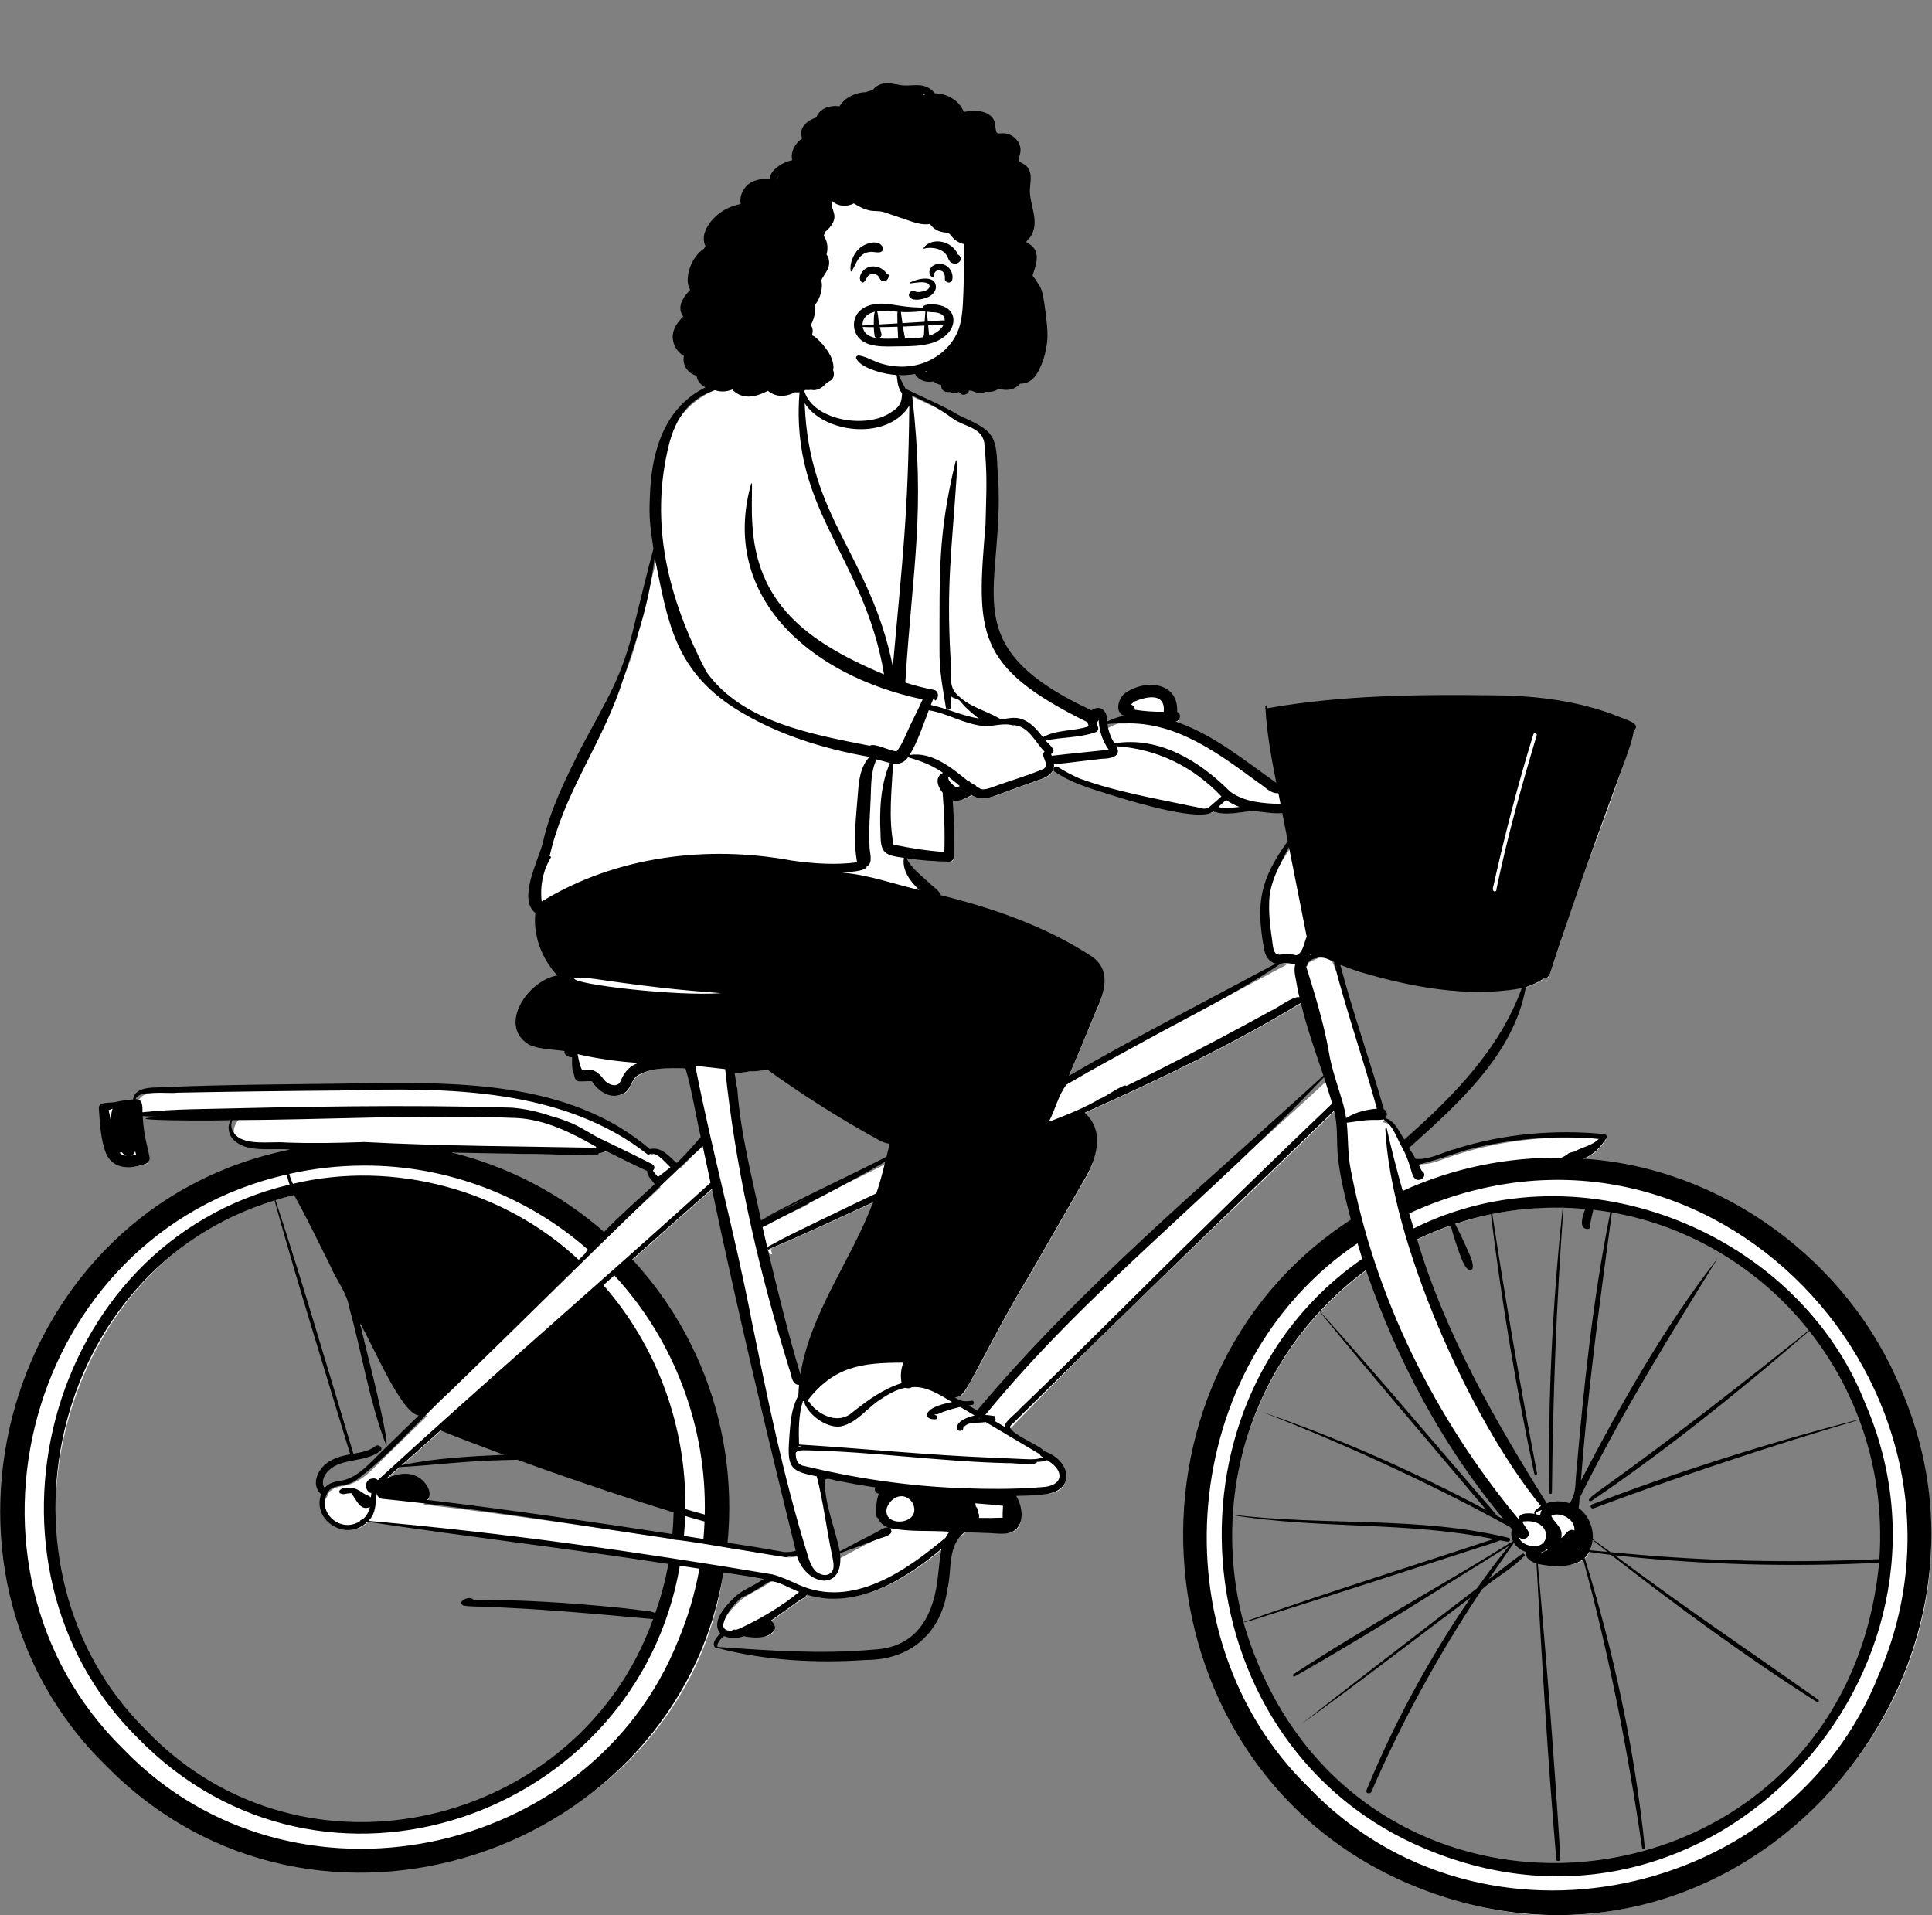 <?xml version="1.0" encoding="UTF-8" standalone="no"?>
<svg
   xmlns:dc="http://purl.org/dc/elements/1.1/"
   xmlns:cc="http://creativecommons.org/ns#"
   xmlns:rdf="http://www.w3.org/1999/02/22-rdf-syntax-ns#"
   xmlns:svg="http://www.w3.org/2000/svg"
   xmlns="http://www.w3.org/2000/svg"
   xmlns:sodipodi="http://sodipodi.sourceforge.net/DTD/sodipodi-0.dtd"
   xmlns:inkscape="http://www.inkscape.org/namespaces/inkscape"
   width="1481.458"
   height="1468.623"
   viewBox="0 0 1481.458 1468.623"
   version="1.1"
   id="svg9"
   sodipodi:docname="cycleGirl.svg"
   inkscape:version="1.0.2-2 (e86c870879, 2021-01-15)">
  <rect x="0" y="0" width="1481.458" height="1468.623" fill="#808080" stroke="none"/>
  <defs
     id="defs13" />
  <sodipodi:namedview
     pagecolor="#ffffff"
     bordercolor="#666666"
     borderopacity="1"
     objecttolerance="10"
     gridtolerance="10"
     guidetolerance="10"
     inkscape:pageopacity="0"
     inkscape:pageshadow="2"
     inkscape:window-width="1920"
     inkscape:window-height="1001"
     id="namedview11"
     showgrid="false"
     inkscape:zoom="0.5268063"
     inkscape:cx="784.83649"
     inkscape:cy="737.37489"
     inkscape:window-x="-9"
     inkscape:window-y="-9"
     inkscape:window-maximized="1"
     inkscape:current-layer="g844"
     inkscape:document-rotation="0" />
  <!-- Generator: Sketch 62 (91390) - https://sketch.com -->
  <title
     id="title2">pose/sitting/bike</title>
  <desc
     id="desc4">Created with Sketch.</desc>
  <g
     id="pose/sitting/bike"
     stroke="none"
     stroke-width="1"
     fill="none"
     fill-rule="evenodd"
     transform="matrix(0.446,0,0,0.437,382.381,276.151)">
    <path
       d="m 2382.927,2109.206 c -50.218,644.456 -926.816,736.985 -1101.808,116.033 l -0.109,0.04 c -0.615,-2.414 -1.936,-7.249 -2.64,-9.634 l 0.112,-0.025 c -15.529,-60.825 -21.316,-126.662 -16.907,-190.407 h 0.01 c 8.391,-131.536 64.369,-263.017 154.208,-359.101 l 0.01,0.012 c 25.038,-27.15 52.556,-51.604 81.931,-73.247 55.505,167.634 135.998,317.539 238.008,442.219 l -3.948,4.876 c 4.919,2.725 9.804,5.447 14.686,8.186 1.689,2.049 3.527,4.344 5.194,6.457 -6.81,17.411 7.648,34.307 24.743,37.638 -5.206,12.249 7.546,17.092 15.199,19.299 25.218,5.777 54.845,7.034 73.939,-7.113 24.653,-22.588 15.998,-67.16 -10.648,-84.094 0.108,-0.286 0.201,-0.577 0.295,-0.867 -3.57,-0.379 -6.798,-1.702 -9.45,-3.87 -13.329,-5.158 -28.885,-5.105 -41.941,0.668 -88.643,-144.223 -177.542,-300.966 -226.737,-471.836 20.781,-10.394 42.385,-19.596 64.321,-27.304 l -0.014,-0.029 c 0.59,-0.2 2.363,-0.799 2.92,-1.007 v 0.013 c 20.359,-7.014 41.318,-12.888 62.408,-17.436 v -0.018 c 1.859,-0.382 5.738,-1.197 7.611,-1.596 v 0.025 c 37.59,-7.582 76.754,-11.157 115.758,-10.602 l 10e-4,-0.01 c 1.462,0.026 7.013,0.138 8.813,0.174 v 0.035 c 13.251,0.367 26.885,1.346 40.196,2.627 -0.13,0.492 -0.338,1.133 -0.597,1.875 1.088,0.057 2.149,0.221 3.187,0.475 0.153,-0.666 0.31,-1.332 0.459,-1.998 10.505,1.189 21.116,2.624 31.55,4.397 l 10e-4,-0.01 7.471,1.295 v 0.026 c 133.923,23.667 260.11,103.222 342.307,212.217 h -0.01 c 34.69,45.254 62.573,95.677 82.944,149.994 h 0.01 l 3.272,8.887 -0.021,0.01 c 27.37,76.366 38.828,160.212 33.137,242.727 z m -957.565,-846 c -201.345,191.938 -424.688,370.499 -595.158,592.306 l -31.878,-19.272 3.219,-0.617 c -10.655,-1.059 -20.505,-11.033 -28.395,-17.523 16.994,1.195 22.406,4.354 32.53,-15.068 35.475,-63.829 66.071,-128.95 104.325,-191.952 31.296,-55.542 62.618,-110.56 93.897,-166.672 16.526,-24.173 44.144,-88.524 -1.373,-120.881 119.253,-54.47 256.649,-119.902 384.012,-199.273 10.303,46.659 26.381,91.791 41.157,136.771 z M 741.146,925.641 c -17.067,-15.707 -35.854,-30.869 -44.422,-53.645 26.364,4.342 52.446,6.848 81.56,7.326 1.664,0 3.196,-1.562 3.216,-3.301 0.593,-33.596 0.545,-70.575 -2.493,-106.478 14.314,7.101 25.81,-1.004 38.771,-7.962 13.576,10.153 27.595,7.143 44.187,0.002 0.156,-0.047 67.036,-24.847 67.187,-24.87 14.914,-4.672 21.315,-9.122 25.068,-18.611 1.93,0.514 5.821,1.533 7.75,2.028 16.014,23.779 248.431,97.609 269.09,70.228 21.613,9.183 47.456,1.752 70.335,0.112 17.882,1.506 36.064,5.531 53.92,3.265 3.528,18.529 7.096,37.062 10.675,55.578 -47.989,70.003 -55.131,101.71 -41.455,185.817 2.954,17.402 8.686,23.246 30.087,25.777 -127.168,69.693 -255.048,136.481 -380.622,211.002 17.765,-42.125 35.424,-85.057 52.143,-127.159 5.933,-12.928 13.874,-31.926 14.507,-49.618 4.914,-65.697 -199.923,-125.943 -280.169,-147.69 -2.269,-9.349 -12.571,-14.861 -19.335,-21.801 z m 653.258,120.425 c 0.922,-1.598 4.545,-9.224 5.425,-10.988 2.05,3.88 6.07,11.07 8.638,14.57 -5.01,1.798 -17.272,8.511 -22.13,11.078 z m -713.351,334.5 c -2.16,8.754 -4.121,17.068 -6.016,25.061 -47.443,24.754 -94.625,47.382 -142.226,71.638 l 1.506,2.781 c -26.937,15.777 -56.245,25.325 -82.704,41.709 -20.683,-89.303 -36.452,-179.766 -48.172,-270.941 10.921,-0.404 21.778,-1.429 32.814,-3.682 11.015,0.274 21.334,-0.944 30.102,-3.842 61.218,45.225 125.999,87.085 192.575,124.513 7.4,4.933 15.11,6.535 23.471,7.299 z m -7.689,677.116 c -7.425,-0.733 -14.152,7.057 -21.304,9.617 -22.195,11.492 -43.875,23.189 -65.216,35.1 -7.391,-43.008 -25.878,-82.806 -27.141,-127.275 l -0.712,1.344 c -2.685,-5.22 -8.146,-14.528 -11.288,-19.539 5.257,1.227 15.196,3.51 20.379,4.688 l -0.582,0.807 c 6.717,-1.158 15.88,3.107 22.233,3.931 23.042,4.361 46.579,8.836 69.947,12.235 -6.01,9.381 -5.686,9.886 5.442,9.907 -6.365,12.776 -7.842,28.244 -7.233,41.703 0.181,2.444 1.169,1.956 2.413,2.914 2.465,7.022 7.297,11.861 15.51,14.936 z m -202.994,-488.835 -2.085,-6.523 2.589,-0.876 c -0.411,-1.019 -2.031,-1.602 -3.298,-1.342 l -0.236,-0.743 c 63.859,-27.29 126.359,-57.974 189.346,-87.045 -36.987,106.878 -110.491,199.274 -128.948,312.627 l -9.734,0.636 c -21.681,-73.287 -39.413,-148.351 -56.561,-220.943 l 3.05,-1.032 c -0.421,3.195 2.748,5.989 5.877,5.241 z m 45.968,529.299 c -6.933,2.359 -15.318,3.202 -23.039,2.408 -33.578,-6.477 -67.787,-11.767 -101.158,-17.001 18.98,-182.26 -41.733,-367.952 -165.506,-501.665 46.027,-41.913 94.858,-86.051 147.028,-132.934 48.75,236.811 104.166,470.581 147.014,647.731 z m -206.58,-71.802 c -0.303,14.524 -1.215,29.214 -2.539,43.675 -138.294,-21.622 -286.915,-44.107 -436.253,-62.005 l 6.655,-7.185 c 8.37,-10.299 -5.711,-27.217 -14.041,-31.94 -15.636,-9.324 -33.159,-5.801 -50.46,2.444 l -5.733,-8.034 c 31.944,-28.95 63.943,-57.653 95.747,-86.757 36.955,15.767 74.362,29.391 111.642,43.836 l -1.459,8.978 c 8.33,0.039 16.721,-1.054 24.693,-0.242 92.1,34.386 189.291,67.475 271.83,93.48 z m -9.087,91.171 c -5.627,31.496 -13.98,62.569 -24.64,92.573 l -0.077,-0.041 c -116.319,368.557 -620.793,493.89 -882.61,200.843 -294.072,-288.254 -150.584,-860.579 261.407,-947.251 23.583,42.463 43.394,85.282 64.549,128.281 10.173,24.859 28.536,46.939 32.699,74.174 2.747,10.003 5.317,20.003 7.79,30.002 0.404,0.188 0.808,0.374 1.217,0.552 -0.03,-0.131 -0.061,-0.26 -0.091,-0.391 l 9.107,-3.777 c 18.209,31.341 41.49,86.281 62.221,119.701 26.853,40.471 25.554,37.528 45.548,39.843 -23.763,23.613 -47.893,47.607 -71.657,71.188 -21.078,20.502 -40.989,46.566 -72.706,52.408 -10.315,0.952 -19.066,4.258 -25.196,11.221 -1.432,4.328 -3.574,8.391 -6.006,12.27 -10.881,40.974 45.158,72.829 74.401,38.127 176.045,27.019 348.821,47.407 524.946,75.249 z m -377.134,-727.735 c 70.499,-0.986 155.775,7.601 249.059,2.384 5.556,-1.488 11.932,-2.59 16.191,-5.687 24.864,12.659 50.131,25.713 75.696,37.531 -1.969,11.096 10.027,17.706 13.845,27.412 -31.193,29.386 -63.293,58.125 -92.895,89.568 -74.73,-67.874 -165.863,-116.881 -263.214,-141.36 z m 2532.647,586.681 c -35.587,-291.536 -292.35,-550.704 -587.549,-565.916 l -1.491,-9.649 c 14.079,-5.483 26.438,-16.78 36.74,-33.584 -93.326,-9.355 -189.659,1.667 -275.497,33.305 -15.934,6.182 -33.228,12.325 -50.9,10.012 -2.563,-5.079 -5.67,-10.379 -9.087,-15.714 -0.144,-0.023 -0.287,-0.058 -0.431,-0.108 -5.219,-1.847 -10.222,-4.386 -12.761,-9.568 -2.346,-4.791 -2.269,-10.557 -3.244,-15.711 -0.177,-0.935 0.046,-1.736 0.489,-2.355 -8.179,-14.09 -15.782,-28.341 -33.331,-29.92 l 5.774,-6.169 c 2.421,-2.811 0.975,-7.794 -3.178,-8.649 -23.459,-84.873 -52.139,-166.186 -74.427,-251.595 l -7.147,2.06 c -0.916,-2.327 -6.57,-16.423 -7.612,-19.031 l 12.646,8.793 -1.508,-5.855 c 110.856,43.102 218.499,62.096 321.898,44.038 l 0.052,-0.303 c 12.216,-3.707 23.684,-8.982 33.174,-15.711 5.994,0.444 7.593,-3.131 10.511,-12.939 6.091,-20.116 12.938,-40.388 19.432,-60.017 37.255,-121.854 88.565,-238.887 122.337,-360.101 0.884,-0.729 3.973,-3.676 3.357,-3.837 -133.029,-77.692 -453.216,-54.102 -626.826,-28.049 3.013,46.893 11.984,92.805 20.652,137.431 -63.048,-44.786 -123.276,-97.487 -198.974,-119.966 l 17.817,-3.634 c 2.915,-0.48 4.768,-6.125 1.711,-7.313 0,0 -3.506,-1.257 -3.506,-1.257 6.522,-50.634 -50.459,-56.586 -82.354,-31.665 -6.978,5.776 -14.761,25.671 -1.84,30.039 l -0.575,9.701 c -10.622,1.6 -24.242,7.598 -35.603,13.418 2.552,-15.469 -3.152,-36.655 -21.182,-22.07 -258.453,-118.357 -146.331,-239.927 -167.321,-431.824 -1.339,-57.616 -8.27,-61.238 -63.022,-87.054 -31.591,-19.302 -65.554,-32.818 -98.268,-49.79 l 2.325,-2.324 c -3.02,-6.038 -9.556,-19.104 -13.156,-26.301 l -1.34,0.396 c -4.982,-12.038 -8.818,-24.24 -11.078,-36.912 -1.314,-14.721 -8.195,-23.645 -24.586,-26.458 -41.22,-8.684 -82.448,-2.035 -98.967,41.536 l -0.206,0.035 c -4.008,11.512 -11.742,23.267 -21.375,28.878 l 5.962,5.333 c -0.248,0.459 -0.497,0.917 -0.75,1.373 l -9.357,-2.793 c 0.023,-0.506 0.079,-1.211 0.122,-1.724 -5.256,2.393 -11.486,4.191 -17.859,4.185 -199.598,-33.91 -259.366,122.346 -229.696,294.674 -11.757,44.471 -22.144,89.016 -32.868,133.278 -31.291,147.745 -125.248,239.573 -157.249,382.391 -8.44,34.709 -43.474,98.539 -12.716,120.799 -5.273,40.791 11.838,84.614 42.357,115.287 -46.109,1.294 -110.361,76.541 -55.98,113.562 19.786,8.679 43.552,7.677 65.136,11.422 l -1.664,5.546 c 0.885,4.922 9.16,4.605 13.151,4.119 -0.01,11.809 -1.51,24.696 3.31,35.155 0.531,5.965 2.977,7.913 4.193,7.504 7.963,0.258 16.042,-0.73 24.088,-0.262 12.179,19.635 30.405,32.034 49.252,22.007 11.467,-5.975 11.27,-21.937 22.122,-30.026 28.406,-17.847 60.68,-14.913 90.704,-14.436 12.441,41.783 18.049,84.191 27.835,126.368 -12.83,16.123 -27.512,32.482 -44.358,49.612 l -2.199,-0.514 -2.229,0.69 c -12.803,-11.461 -27.018,-31.018 -45.187,-23.894 -151.687,-137.405 -395.761,-116.278 -583.302,-114.932 -84.827,1.004 -172.416,1.93 -258.438,5.848 -24.54,0.568 -40.371,2.385 -41.216,20.853 -16.222,0.707 -28.268,4.697 -43.527,5.881 -9.531,0.504 -14.497,1.269 -14.823,3.985 1.844,26.36 2.881,53.939 12.065,78.56 9.614,24.364 38.94,24.344 61.33,15.349 8.4,-3.604 1.158,-14.018 0.912,-20.389 -5.107,-20.869 -8.296,-42.222 -9.258,-64.163 10.585,0.829 19.846,1.325 32.041,1.488 l 0.207,5.655 c 21.447,0.837 112.602,2.445 134.831,-0.66 -9.118,11.033 -12.649,22.36 -3.894,34.785 23.126,25.782 65.764,14.046 96.133,17.932 l 0.47,9.868 c -478.346,89.106 -660.469,738.614 -313.512,1072.999 339.287,368.919 987.986,149.242 1053.562,-341.725 28.23,4.745 56.6,8.496 84.757,14.481 -16.628,15.147 -40.503,22.812 -56.82,37.309 -28.306,27.585 -36.696,45.703 -23.721,59.929 l 0.241,-0.201 c 10.393,5.789 23.075,5.299 34.668,1.361 7.345,1 14.969,2.155 22.271,2.156 11.874,-0.246 23.097,-3.225 26.234,-12.615 0.346,-3.57 -6.483,-9.648 -9.81,-12.626 18.306,-12.79 36.712,-27.484 57.719,-41.342 5.145,-2.57 7.568,-5.115 9.367,-9.636 90.333,32.344 184.908,-36.804 242.499,-88.138 -0.069,0.294 -0.133,0.6 -0.202,0.896 6.995,-6.89 14.348,-13.596 22.323,-14.782 2.32,-2.348 4.912,-4.564 7.829,-6.621 l 42.574,1.511 c 11.475,0.408 26.765,2.92 37.186,-0.951 24.136,-11.62 13.814,-47.243 1.542,-63.657 19.339,-1.153 38.972,-0.829 58.183,-3.421 49.233,-5.768 35.238,-55.085 -4.234,-66.244 -10.941,-14.113 -59.542,-29.074 -60.875,-46.806 183.279,-194.863 381.315,-380.563 564.861,-564.69 6.038,19.841 7.303,41.018 7.493,61.065 0.03,48.214 12.82,95.952 24.435,142.001 -424.183,268.155 -368.08,969.165 98.462,1159.755 457.096,209.553 953.635,-219.539 882.744,-698.017 z"
       id="🎨-Background"
       fill="#ffffff" />
    <path
       d="m 1864.928,1401.229 c 17.478,-6.807 30.202,-20.8 39.54,-36.208 2.09,-3.238 -0.73,-6.672 -4.08,-7.007 -85.44,-8.484 -174.04,-0.423 -255.75,26.13 -22.327,5.738 -44.041,19.541 -68.023,17.418 -3.453,-6.578 -7.417,-12.922 -11.587,-19.052 84.828,-77.748 180.493,-164.81 200.97,-282.462 10.717,-3.453 21.054,-8.212 30.33,-14.556 10.161,-0.079 12.154,-11.534 14.58,-19.348 6.686,-21.534 13.861,-42.919 20.97,-64.318 33.186,-100.965 69.252,-200.945 105.16,-300.994 5.619,-16.688 11.907,-33.469 14.66,-50.813 14.599,-12.774 -18.066,-20.338 -26.389,-24.645 -66.005,-26.802 -137.463,-36.27 -208.461,-37.162 -131.698,-1.762 -265.045,-0.882 -394.93,22.567 -1.865,-7.377 -4.731,-6.258 -3.59,0.876 -0.68,0.295 -0.56,1.289 0.09,1.516 2.53,43.107 10.27,85.919 18.51,128.446 -54.973,-39.367 -107.923,-84.683 -172.86,-107.326 7.892,-1.609 10.315,-14.079 2.4,-16.918 2.902,-53.509 -56.25,-58.305 -90.681,-32.114 -10.533,8.878 -17.168,33.52 -0.169,38.718 -10.48,1.89 -19.89,5.551 -29.26,10.118 0.898,-16.458 -10.548,-31.22 -27.12,-19.615 -247.612,-117.794 -142.982,-214.407 -161.857,-426.501 -1.438,-60.245 -10.293,-64.831 -65.865,-91.131 -29.371,-18.049 -61.292,-31.014 -91.998,-46.608 0,0 -17.271,-34.53 -17.271,-34.53 4.056,14.07 1.431,30.468 11.261,42.52 -0.33,16.182 -4.059,24.058 -18.341,32.956 -46.714,33.915 -157.383,11.071 -151.549,-57.318 11.721,-7.648 16.002,-22.379 18.789,-35.332 0.331,-1.26 -1.659,-2.215 -2.229,-0.926 -6.216,18.703 -17.5,32.82 -38.641,34.239 -166.886,-23.34 -237.161,63.154 -241.537,207.226 -1.892,40.663 0.688,51.745 6.058,92.077 -11.61,43.983 -21.95,88.311 -32.66,132.521 -20.518,92.662 -48.65,133.437 -92.473,218.173 -25.877,52.956 -52.194,106.316 -64.756,164.125 -7.711,31.947 -43.752,99.431 -13.103,124.162 -4.057,39.739 10.943,79.993 37.742,109.641 -49.948,8.151 -103.597,87.627 -48.451,121.452 19.087,8.52 40.604,8.112 61.017,11.098 -1.941,6.474 7.098,11.221 12.854,10.873 -0.17,10.434 -0.762,21.303 3.544,31.214 0.798,5.561 2.694,10.783 8.848,11.124 7.18,0.284 14.273,-0.579 21.501,-0.345 11.502,17.88 32.388,33.253 54.168,21.617 13.043,-6.144 12.694,-22.246 23.129,-30.657 23.682,-15.345 56.376,-14.213 83.78,-13.434 11.424,39.39 17.049,80.267 26.207,120.23 -12.728,15.851 -26.376,30.843 -40.55,45.345 -0.498,-0.116 -1.017,-0.107 -1.53,0.052 -12.051,-11.248 -26.393,-29.201 -45.237,-23.815 -141.291,-123.584 -342.317,-117.81 -519.98,-115.17 -103.435,1.408 -206.924,1.811 -310.28,6.033 -19.285,1.969 -54.539,-3.268 -58.3,21.83 -9.45,0.84 -18.756,2.069 -28.12,4.045 -8.516,3.15 -30.435,-1.321 -30.88,10.46 1.886,26.862 2.906,54.966 12.438,80.42 12.125,28.147 42.198,27.718 67.362,18.284 5.73,-1.661 8.56,-7.193 7.38,-12.793 -3.14,-14.94 -7.02,-29.565 -9.15,-44.721 -1.24,-8.77 -2.09,-17.598 -2.63,-26.436 8.85,0.65 17.73,0.955 26.63,1.083 -86.459,7.601 113.037,7.299 124.93,6.073 -6.34,9.32 -4.24,22.813 2.35,31.799 22.941,27.238 67.557,16.34 99.53,19.812 -491.011,101.22 -663.113,735.753 -316.04,1081.437 357.71,371.307 980.842,156.059 1061.23,-339.508 22.954,3.833 46.081,6.907 68.891,11.472 -15.051,11.632 -34.88,18.02 -48.541,30.947 -15.318,14.654 -42.97,43.685 -25.71,64.782 -6.228,5.788 -17.669,19.496 -7.097,25.937 0.553,0.203 1.124,-0.196 1.408,-0.636 82.828,22.514 171.183,27.105 256.629,21.111 77.614,-0.016 129.35,-49.359 139.327,-124.041 8.389,-33.222 -0.782,-76.93 29.913,-100.099 13.6,0.483 27.2,0.965 40.8,1.447 12.41,0.443 27.25,3.081 39.21,-1.299 24.305,-10.398 19.923,-45.147 8.42,-63.716 16.715,-0.799 33.572,-0.758 50.17,-3.061 54.91,-7.889 41.579,-60.928 -1.93,-75.458 -9.108,-11.68 -55.325,-28.522 -58.896,-42.312 0.113,-2.474 3.385,-4.85 5.078,-6.571 l 6.155,-6.258 c 180.529,-182.222 363.247,-362.357 545.973,-542.448 6.745,25.955 4.033,52.838 6.38,79.267 3.68,37.784 13.143,75.188 22.49,111.951 -425.347,282.297 -370.922,963.591 102.2,1166.557 549.277,235.747 1064.178,-348.764 843.54,-869.519 -88.087,-221.155 -304.303,-388.301 -546.04,-404 z m 508.01,905.04 c -153.008,395.983 -684.228,514.11 -980.312,198.186 -263.985,-262.153 -224.816,-742.659 83.962,-954.77 2.63,9.064 5.36,18.108 8.19,27.124 -364.631,258.684 -307.21,859.158 108.59,1035.443 493.108,211.499 954.495,-313.586 756.512,-780.751 -113.799,-298.347 -484.927,-456.323 -776.722,-307.878 -2.649,-8.772 -5.191,-17.569 -7.74,-26.376 518.118,-242.832 1017.937,312.441 807.52,809.022 m -492.1,-235.92 c 8.36,6.968 16.76,13.878 25.2,20.747 -9.98,-0.945 -19.96,-1.889 -29.95,-2.795 2.584,-5.712 4.138,-11.772 4.75,-17.952 z m -20.3,11.2 c 0.42,-0.659 0.82,-1.328 1.2,-2.008 -0.34,0.798 -0.7,1.575 -1.09,2.353 -0.04,-0.118 -0.07,-0.227 -0.11,-0.345 m -3.52,5.079 c 0.79,-1.004 1.53,-2.038 2.23,-3.081 0.05,0.197 0.1,0.384 0.15,0.581 -0.53,0.886 -1.12,1.742 -1.76,2.559 -0.21,-0.02 -0.42,-0.04 -0.62,-0.059 m -30.44,-12.539 c -0.09,0 -0.15,-0.295 -0.1,-1.2 0.23,0.078 0.35,0.108 0.33,0.108 0.21,0.039 -0.07,1.092 -0.23,1.092 m 0.28,-18.571 c -2.57,-10.846 -13.67,-18.247 -16.9,-27.026 -0.168,-0.356 0.407,-1.366 0.58,-1.565 17.101,-5.996 40.361,7.508 38.99,26.603 -10.685,-4.599 -15.597,7.981 -22.46,13.394 0.4,-3.838 0.71,-7.48 -0.21,-11.406 m -23.5,30.637 c -0.27,0.729 -0.4,1.516 -0.4,2.283 -3.462,1.061 -8.211,2.454 -9.69,5.601 -1.343,-0.365 -2.718,-0.735 -4.04,-1.152 5.24,-1.073 10.11,-3.258 14.13,-6.732 m -19.66,-62.397 c -0.056,-4.063 6.662,-4.64 9.77,-6.22 -1.597,2.768 -2.792,6.546 -2.85,9.842 -2.38,-1.014 -4.84,-1.831 -7.33,-2.402 0.573,-0.059 1.573,-1.402 0.41,-1.22 m -13.81,30.756 c -3.254,-5.291 -7.08,-10.187 -9.81,-15.905 0.29,-0.276 0.59,-0.551 0.89,-0.807 45.774,-5.879 50.469,39.755 22.59,43.373 -0.469,-7.423 -1.315,-7.325 -0.74,0.05 -10.681,0.182 -22.286,-3.49 -27.69,-12.814 0.553,-0.225 0.159,-0.965 -0.32,-0.571 -0.62,-1.152 -1.14,-2.392 -1.55,-3.691 7.079,9.948 22.755,0.817 16.63,-9.635 m -358,-385.438 c 24.075,-26.549 50.953,-51.093 79.28,-72.367 52.908,157.413 130.87,307.751 236.67,437.226 -3.935,-2.026 -7.818,-4.13 -11.69,-6.26 -9.06,-12.155 -19.41,-23.503 -29.18,-35.106 -91.371,-108.037 -181.585,-217.388 -275.08,-323.493 m -131.47,545.309 c -15.906,-60.343 -22.057,-124.594 -18.22,-187.655 148.329,24.692 300.906,10.746 448.27,41.897 -143.339,48.505 -287.841,94.154 -430.05,145.758 m 44.87,-12.932 c 118.738,-37.861 236.947,-77.327 355.27,-116.41 13.72,-4.547 27.75,-8.533 41.08,-14.113 4.28,0.837 8.57,1.604 12.88,2.254 4.4,0.659 6.25,-5.216 1.87,-6.673 -154.828,-38.581 -316.81,-20.631 -474.14,-40.578 7.677,-130.954 60.668,-259.216 149.26,-356.443 93.614,117.391 190.918,232.247 286.47,348.235 -123.577,-67.389 -252.35,-125.634 -385.51,-172.184 142.913,56.61 290.157,125.644 426.71,202.192 0.979,1.194 1.965,2.41 2.95,3.651 -2.12,7.411 -1.22,14.645 1.79,20.953 -124.401,78.92 -255.341,151.677 -377.772,233.743 -1.388,1.744 -0.148,4.303 2.232,3.781 125.134,-72.109 246.664,-152.23 368.96,-229.463 -19.39,24.034 -37.65,49.002 -55.12,74.493 -23.41,18.326 -46.83,36.671 -70.25,55.006 -77.372,60.728 -154.68,121.566 -231.48,183 96.44,-70.516 194.352,-148.213 290.76,-221.767 -71.186,106.482 -131.634,219.824 -179.33,338.345 -2.17,5.314 6.49,7.519 8.67,2.352 52.386,-123.679 116.309,-242.548 190.1,-355.135 23.038,-20.738 53.632,-36.974 73.652,-59.63 -0.452,-2.049 -2.862,-3.86 -4.902,-2.364 -19.42,14.212 -38.23,29.319 -57.09,44.308 14.21,-21.366 28.74,-42.517 43.12,-63.785 4.508,7.465 12.194,13.386 21,16.111 -2.44,10.573 8.181,17.123 17.77,20.097 9.515,173.286 19.6,346.778 34.098,519.681 0.852,4.104 6.842,2.864 7.092,-0.945 -10.292,-172.755 -23.625,-345.609 -38.93,-518.057 25.185,5.605 56.17,7.935 77.97,-7.952 44.467,166.645 76.864,336.007 101.427,506.503 0.473,2.598 4.873,2.017 4.693,-0.62 -17.551,-172.006 -53.226,-342.704 -103.51,-508.304 3.05,-3.11 5.59,-6.702 7.63,-10.56 12.58,1.939 25.21,3.671 37.86,5.226 114.122,90.483 231.162,178.678 353.538,257.889 2.312,1.149 5.002,-1.813 2.902,-3.703 -116.837,-84.047 -235.662,-165.814 -349.96,-253.399 150.78,16.663 302.888,20.742 454.33,12.981 -59.742,636.721 -915.79,726.131 -1092.79,104.836 15.1,-3.494 29.96,-8.828 44.7,-13.552 m 552.83,-199.288 c 131.323,-90.951 255.528,-193.14 375.09,-298.76 36.207,46.601 65.292,99.378 85.85,155.314 -155.996,41.087 -309.833,90.682 -459.88,149.419 -3.81,1.723 -1.12,7.933 2.85,6.664 150.425,-57.179 303.005,-109.087 457.28,-155.394 28.433,77.27 40.147,161.448 34.51,244.492 -135.685,6.256 -271.837,4.355 -407.2,-7.234 -18.37,-1.544 -36.71,-3.296 -55.06,-5.039 -10.19,-7.578 -20.39,-15.127 -30.6,-22.655 1.585,-20.622 -7.457,-42.344 -24.39,-54.948 1.435,-5.472 1.157,-11.503 1.77,-17.144 3.38,-6.742 6.5,-13.621 9.81,-20.196 68.174,-137.68 147.824,-269.292 227.601,-400.662 -90.755,118.823 -166.435,255.715 -235.041,390.102 11.598,-157.493 32.492,-314.043 53.22,-470.56 133.845,23.56 255.825,99.881 338.57,206.915 -117.116,95.722 -235.47,190.059 -357.72,279.392 -3.106,2.708 -30.459,20.323 -16.66,20.294 m -209.18,-433.397 c -7.593,-18.006 -15.656,-35.649 -24.52,-53.107 20.21,-6.87 40.74,-12.499 61.55,-16.898 18.143,152.664 43.274,304.862 74.547,455.394 0.753,2.479 5.073,2.154 4.793,-0.64 -28.416,-151.249 -54.351,-303.003 -76.99,-455.247 39.429,-8.182 80.208,-11.872 121.01,-11.052 -17.264,165.925 -25.59,333.295 -23.004,500.066 0.164,2.844 4.354,2.854 4.504,0 1.743,-166.823 7.605,-333.575 19.86,-500.027 12.56,0.276 25.05,0.994 37.47,2.126 -3.524,9.776 -13.516,36.281 5.359,35.166 1.741,-0.286 2.671,-2.097 2.811,-3.633 0.746,-10.111 3.382,-20.331 5.64,-30.086 9.81,1.151 19.56,2.569 29.26,4.252 -30.353,153.253 -45.963,309.1 -59.162,464.556 -1.213,19.527 -0.65,28.55 -10.398,46.385 -12.54,-4.639 -27.134,-4.826 -39.77,-0.177 -89.832,-146.363 -174.587,-297.577 -222.88,-463.1 18.698,-9.212 38.15,-17.433 57.76,-24.418 4.795,18.833 10.681,37.238 17.44,55.459 2.75,7.5 6.05,15.363 11.62,21.288 16.163,7.624 6.257,-20.033 3.1,-26.307 m -204.36,-150.207 c -5.061,-26.606 -3.735,-53.693 -6.47,-80.477 14.223,-1.641 28.493,-4.65 42.91,-4.871 6.787,-0.258 13.834,0.64 20.45,-1.024 16.4,11.489 21.906,31.29 31.11,47.999 7.764,13.963 12.807,29.251 17.1,44.544 1.92,6.83 5.57,16.032 14.82,13.296 5.54,-1.634 9.79,-9.143 4.59,-13.562 -3.895,-2.887 -4.63,-8.722 -7.25,-12.804 27.346,-7.529 54.263,-16.377 81.1,-25.476 74.121,-19.912 151.906,-26.61 228.42,-19.738 -11.037,11.866 -28.522,14.354 -42.29,22.437 -3.291,0.872 -6.132,1.203 -9.45,2.808 -3.641,3.496 -8.088,5.668 -12.806,7.883 -94.54,-1.326 -187.132,18.419 -272.544,58.195 -9.98,-36.159 -19.28,-72.515 -27.29,-109.097 -0.31,-1.447 -2.57,-1.092 -2.57,0.345 9.001,195.168 144.218,508.376 267.53,661.728 -3.375,2.857 -14.312,8.428 -10.9,13.749 -8.11,-1.828 -29.698,-2.711 -26.8,10.117 -0.04,0 -0.07,0 -0.1,0.01 -145.158,-178.361 -248.103,-390.786 -289.56,-616.062 m -12.48,-112.67 c -8.688,-31.227 -20.213,-61.652 -25.099,-93.813 -8.832,-50.387 -23.699,-99.384 -38.675,-148.175 0.864,-0.2 1.58,-0.794 1.775,-1.917 1.317,-7.558 7.516,-11.004 14.91,-12.494 12.77,-3.355 20.533,1.092 31.385,6.829 -0.06,0.531 -0.087,1.061 -0.048,1.583 21.277,85.093 50.642,170.171 73.592,255.536 -18.532,1.565 -37.35,6.231 -52.89,16.574 -1.21,-8.071 -2.84,-16.111 -4.95,-24.123 m -237.55,214.563 c -106.306,106.087 -210.55,214.197 -317.895,319.135 -7.452,9.609 -25.285,20.596 -27.031,32.025 -5.687,-3.438 -11.371,-6.876 -17.057,-10.314 3.516,-2.052 1.124,-6.411 -2.321,-7.27 11.997,-0.494 -10.965,-3.246 -13.716,-3.204 0.44,-0.403 0.85,-0.856 1.23,-1.348 172.177,-215.172 394.188,-388.516 581.08,-591.271 4.749,15.398 9.725,30.668 14.27,46.109 -73.34,71.551 -146.23,143.584 -218.56,216.138 m -284.27,399.246 c 0.437,2.753 3.257,4.08 5.401,5.655 -9.068,3.41 -18.52,3.561 -28.171,3.084 -20.512,-0.804 -41.014,-1.709 -61.52,-2.716 -110.075,-4.544 -219.746,-16.045 -329.61,-23 -0.712,-25.551 -0.955,-51.516 6.73,-76.314 0.54,0.167 1.09,0.295 1.64,0.374 5.761,22.337 38.024,47.606 62.749,44.269 29.123,-5.752 46.259,-33.723 70.592,-48.5 12.353,-8.613 25.853,-16.226 40.789,-19.351 3.87,1.166 8.04,1.336 11.47,-1.062 25.201,-2.275 48.375,13.591 69.11,26.09 -12.697,2.807 -37.217,7.818 -42.781,20.312 -2.079,8.603 7.941,10.277 14.141,9.972 3.98,-0.197 4.99,-5.856 0.96,-6.978 -0.479,-0.126 -1.355,-0.532 -2.249,-0.912 0.2,-0.328 0.443,-0.653 0.724,-0.975 4.456,0.968 9.669,-2.579 13.784,-4.069 9.659,-3.519 19.529,-6.517 29.576,-8.754 8.228,4.991 16.454,9.984 24.685,14.976 -10.6,2.41 -30.161,9.051 -30.581,21.828 0.195,5.461 6.598,6.492 9.331,3.524 1.35,-0.659 1.87,-2.204 1.64,-3.612 8.338,-12.227 25.563,-7.507 38.457,-10.304 31.038,18.834 62.08,37.651 93.133,56.463 m -414.543,-12.219 c 0.138,-0.741 0.264,-1.482 0.363,-2.219 2.481,0.833 5.262,1.304 8.078,1.649 -2.841,-0.02 -5.681,0.074 -8.441,0.57 m 427.049,22.633 c 31.363,18.564 28.446,46.04 -10.007,47.475 -46.306,3.908 -93.312,3.419 -139.699,1.635 -89.783,-3.695 -178.919,-16.993 -266.12,-38.492 -13.471,-1.731 -16.353,-11.505 -16.267,-23.456 3.473,-5.215 11.858,-4.437 18.221,-4.405 115.705,2.412 230.893,19.916 346.836,22.552 9.667,-0.931 47.216,6.002 49.867,-2.229 5.256,-0.483 12.192,-0.081 17.169,-3.08 m -76.296,91.685 c -0.04,3.1 -0.03,6.191 -0.02,9.291 -13.64,0.581 -27.26,0.709 -40.87,0.413 0.978,-3.332 0.314,-7.075 -1.62,-10.117 0.534,-3.697 -0.965,-7.512 -3.63,-9.96 0.1,-1.88 -0.31,-3.809 -1.13,-5.571 15.979,1.18 31.93,2.78 47.87,4.41 0.06,3.828 -0.55,8.395 -0.6,11.534 m -98.24,44.456 c -67.605,57.685 -159.551,124.573 -252.161,82.67 -15.089,-6.809 -29.729,-14.23 -45.889,-18.383 -230.045,-39.266 -461.658,-73.082 -694.28,-93.852 14.032,-12.99 11.855,-32.713 14.78,-49.81 0.02,-0.01 0.04,-0.019 0.06,-0.039 -0.902,6.295 4.08,10.704 9.99,11.279 166.397,16.948 331.665,45.555 497.13,70.153 -0.02,0.275 -0.05,0.56 -0.08,0.836 40.113,4.325 79.811,12.508 119.71,18.591 25.47,4.223 50.89,9.016 76.44,12.677 1.821,0.263 3.286,-0.514 4.203,-1.667 4.857,0.215 9.629,-0.149 14.328,-1.307 15.298,53.535 81.964,65.298 74.375,-4.082 21.361,-7.706 42.613,-15.726 63.734,-24.054 7.84,-3.738 33.341,-7.664 21.5,-20.137 34.274,7.517 68.296,3.941 102.83,6.575 -2.62,3.257 -4.82,6.8 -6.67,10.55 m -12.72,64.287 c -6.343,67.781 -33.259,128.259 -110.813,131.996 -89.204,8.457 -179.112,1.851 -268.237,-4.642 0.301,-0.817 0.096,-1.453 -0.754,-0.677 0.155,-7.635 6.219,-13.667 11.915,-18.407 10.699,5.018 23.406,4.053 34.349,0.591 17.221,2.361 37.249,5.439 50,-8.404 6.317,-6.671 1.814,-14.001 -3.88,-19.301 15.898,-11.492 31.786,-23.033 47.64,-34.584 4.64,-3.366 11.5,-5.659 14.13,-10.846 86.179,26.947 169.055,-27.279 231.69,-80.575 -3.42,14.841 -4.25,30.815 -6.04,44.849 m -369.36,87.859 c 3.716,-18.529 17.316,-34.309 30.817,-47.1 17.368,-7.113 32.381,-18.165 48.237,-27.872 11.382,-3.879 38.837,13.818 51.466,17.889 -29.156,24.253 -61.533,44.432 -95.748,61.09 -4.216,2.098 -8.599,4.239 -13.178,5.589 -2.094,-1.106 -5.612,-0.451 -6.89,1.31 -7.545,0.678 -15.797,-1.669 -14.704,-10.906 m -77.88,28.856 c -149.609,382.429 -665.579,494.226 -952.692,190.775 -319.909,-318.536 -169.553,-904.405 280.332,-1009.157 0.96,6.073 2.53,11.998 4.55,17.814 -424.924,103.161 -560.419,668.359 -262.121,969.909 319.109,335.416 859.598,138.541 933.121,-301.242 11.21,1.732 22.41,3.475 33.61,5.236 -7.61,43.383 -19.89,85.733 -36.8,126.665 m -539.15,-833.961 c 141.542,-0.511 279.648,53.431 384.117,147.343 -1.22,2.001 -3.458,3.897 -3.829,6.207 -3.968,3.937 -7.939,7.875 -11.898,11.813 -128.014,-122.713 -318.017,-175.805 -491.39,-133.357 -2.54,-5.62 -4.68,-11.387 -6.22,-17.371 42.1,-9.734 85.29,-14.635 129.22,-14.635 m -133.93,-40.431 c -26.605,-2.731 -75.135,7.46 -91.061,-17.664 -4.119,-6.566 -5.349,-14.824 -1.849,-21.615 162.743,-0.625 325.957,-10.511 488.55,-3.764 49.669,2.722 95.062,26.202 137.078,50.684 -0.593,0.438 -1.081,0.951 -1.46,1.517 -132.588,-2.698 -264.935,-2.81 -397.328,-10.065 -44.809,1.695 -89.147,2.516 -133.93,0.907 m -164,-58.372 c -27.927,0.709 -55.888,2.289 -83.64,5.276 -0.113,-9.166 1.09,-23.316 -11.78,-23.05 5.014,-17.031 56.299,-8.903 71.939,-11.34 94.792,-1.858 189.616,-3.138 284.421,-3.856 180.388,-5.366 378.786,-4.377 524.24,112.463 0.55,0.305 1.22,0.345 1.86,-0.098 12.63,-7.593 28.475,14.97 36.996,22.338 -6.77,6.08 -14.273,11.262 -21.292,17.01 -3.071,-3.599 -6.408,-7.055 -8.825,-11.149 3.205,-2.975 3.911,-8.378 -1.159,-11.114 -26.84,-14.507 -54.52,-27.626 -81.81,-41.297 -19.827,-8.729 -36.893,-22.2 -56.82,-30.726 -11.88,-5.245 -24.15,-9.507 -36.67,-12.893 -21.19,-7.47 -42.88,-12.322 -65.63,-14.33 -183.792,-5.823 -368.005,-1.529 -551.83,2.766 m -103.02,81.314 c 3.028,-1.202 5.614,-3.788 6.82,-7.608 0.47,1.939 0.96,3.858 1.49,5.767 -2.72,0.797 -5.52,1.457 -8.31,1.841 m 887.334,30.449 c 1.706,7.731 8.844,13.055 12.539,19.838 -29.314,27.555 -59.247,54.492 -86.939,83.608 -74.45,-66.616 -164.663,-114.822 -261.714,-139.249 82.298,1.621 164.592,3.196 246.89,4.754 2.75,0.049 4.611,-1.264 5.608,-3.073 4.406,-1.147 9.688,-2.251 13.05,-4.27 23.33,11.882 46.636,23.892 70.359,34.94 -0.057,1.353 0.027,2.588 0.207,3.452 m -512.454,236.551 c 22.044,80.081 34.089,163.525 63.517,241.334 0.147,0.359 0.791,0.341 0.743,-0.1 -0.38,-4.143 -0.03,-8.267 -0.52,-12.42 -11.592,-67.585 -29.787,-133.957 -45.05,-200.804 19.394,30.825 70.092,158.111 100.87,160.895 -21.333,21.202 -42.666,42.408 -64.01,63.588 -20.314,19.747 -40.209,45.661 -69.9,51.04 -10.364,1.421 -21.329,3.916 -27.94,12.657 -4.97,-6.988 -3.27,-16.476 1.35,-23.906 21.477,-31.688 67.387,-18.228 94.73,-41.503 4.97,-4.862 -3.23,-12.539 -8.98,-7.903 -10.63,8.563 -24.54,10.855 -37.71,13.148 -43.879,-148.422 -86.535,-297.46 -133.9,-444.862 10.55,-3.327 21.2,-6.289 31.92,-8.897 22.539,40.858 41.87,82.654 62.449,124.402 10.055,24.754 28.566,47.11 32.431,73.331 m 212.91,511.551 c -6.546,-6.911 -28.985,3.814 -16.801,11.005 10.461,1.691 21.441,1.583 32.021,2.046 98.346,3.144 196.516,12.817 294.27,21.632 -127.351,364.823 -601.89,483.818 -872.542,194.074 -278.62,-282.025 -167.41,-808.26 221.652,-928.613 40.577,149.159 86.229,297.09 130.12,445.316 -11.44,2.155 -22.7,5.058 -32.91,10.836 -20.797,10.4 -36.87,40.817 -17.21,59.317 -16.013,46.714 44.429,84.736 79.81,48.274 172.196,26.391 345.241,46.957 517.33,74.06 -5.26,29.329 -12.77,58.146 -22.53,86.304 -9.304,-4.936 -20.729,-3.863 -30.95,-5.887 -10.83,-1.367 -21.67,-2.646 -32.53,-3.768 -82.867,-8.446 -166.063,-13.905 -249.4,-13.799 0.06,-0.265 -0.03,-0.58 -0.33,-0.797 m 374.511,-776.252 c 6.721,-6.307 14.19,-12.333 20.217,-19.305 4.48,21.517 8.977,43.034 13.512,64.552 -189.505,175.221 -383.763,345.718 -572.13,521.983 -1.256,-2.265 -4.602,-2.998 -7.11,-3.218 0.58,0 -2.26,0.443 -2.71,0.483 0.27,-0.05 0.54,-0.089 0.82,-0.138 -4.972,0.078 -9.641,3.925 -10.61,8.582 -2.59,6.706 1.539,15.124 8.57,17.115 -0.42,2.519 -0.67,5.068 -0.87,7.608 -3.319,-3.618 -8.486,-4.653 -12.58,-7.342 -6.369,-4.523 -14.385,-10.154 -22.301,-9.087 -16.078,-4.818 -28.261,9.865 -11.659,10.443 4.532,-0.705 8.829,-1.88 13.038,-1.601 7.689,10.255 15.739,32.579 31.922,23.983 -1.686,8.708 -7.621,21.077 -16.699,23.455 -0.936,0.385 0.27,0.804 0.769,0.766 -33.863,24.333 -77.012,-15.281 -56.299,-50.253 6.273,-10.198 19.097,-10.324 29.68,-12.616 6.029,-1.546 11.859,-4.017 17.269,-7.058 60.468,-45.88 108.959,-106.189 164.323,-157.949 137.976,-136.445 273.672,-275.164 412.848,-410.403 m -497.421,540.884 c 22.34,-20.294 44.69,-40.608 67.03,-60.922 35.792,15.173 72.531,28.575 108.84,42.645 -58.758,2.797 -118.227,5.759 -175.87,18.277 m 28.87,21.179 c -16.992,-10.45 -37.999,-6.057 -55.06,2.352 7.13,-7.076 15.11,-13.522 22.46,-20.146 58.554,-3.286 116.893,-11.023 175.61,-12.203 9.09,-0.306 18.19,-0.542 27.28,-0.699 15.21,5.688 30.45,11.318 45.71,16.859 73.784,26.529 147.994,51.992 222.79,75.576 -0.28,12.755 -0.97,25.421 -2.06,38.019 -140.182,-21.889 -280.522,-42.967 -421.41,-60.026 11.136,-12.02 -3.746,-33.434 -15.32,-39.732 m 491.97,77.653 c -0.39,10.245 -1.04,20.442 -1.93,30.589 -11.17,-1.802 -22.34,-3.583 -33.51,-5.345 1.03,-11.603 1.74,-23.266 2.11,-34.987 11.07,3.385 22.17,6.662 33.33,9.743 m -33.07,-21.879 c 2.192,-142.691 -47.718,-284.725 -140.82,-392.828 6.26,-5.719 12.53,-11.427 18.8,-17.145 103.309,113.772 158.988,266.336 155.45,419.668 -11.18,-3.1 -22.32,-6.348 -33.43,-9.695 m 26.36,-251.952 c -28.42,-68.814 -67.91,-131.3 -117.54,-186.09 45.481,-41.396 91.109,-82.619 136.84,-123.732 43.902,212.507 93.264,424.136 144.213,634.913 -6.587,2.218 -13.589,2.775 -20.496,2.235 -32.055,-6.184 -64.395,-11.242 -96.687,-16.303 9.932,-105.706 -5.86,-213.594 -46.33,-311.023 m 176.464,333.964 c -0.524,-1.477 -0.989,-3.04 -1.367,-4.581 0.443,1.531 0.899,3.059 1.367,4.581 m 143.657,-84.041 c 7.794,-20.655 30.777,-29.406 44.352,-8.645 18.228,38.644 -52.917,44.832 -44.352,8.645 m -13.581,-24.957 c -4.715,11.554 -5.101,24.6 -4.88,37.015 0.06,3.061 1.47,5.148 3.42,6.279 3.35,8.287 9.9,13.198 17.74,16.151 -9.098,-1.258 -16.041,6.85 -24.07,10.018 -20.008,10.364 -39.844,20.993 -59.532,31.931 -7.878,-40.821 -25.349,-79.946 -25.789,-122.074 -1.226,-11.381 18.974,-1.093 25.201,-1.249 20.47,4.174 41.06,7.855 61.72,11.044 -2.645,4.426 0.953,10.73 6.19,10.885 m -99.642,-28.806 c 0.494,0.114 0.991,0.219 1.485,0.332 -0.251,0.348 -0.481,0.708 -0.681,1.086 -0.261,-0.477 -0.522,-0.955 -0.804,-1.418 m -216.138,-722.011 c 17.13,2.037 34.27,4.035 51.42,5.865 17.16,167.855 53.277,333.701 101.201,495.805 2.859,9.792 5.779,19.575 8.689,29.368 4.166,9.361 3.66,29.056 17.18,28.896 -0.59,6.013 -0.99,12.056 -1.19,18.119 -4.71,9.763 -8.45,19.949 -10.64,30.332 -3.429,17.422 -4.469,35.294 -5.521,52.999 -2.641,43.947 4.518,50.729 47.758,58.979 11.385,45.342 16.814,92.959 26.375,139.049 1.607,8.536 3.897,16.863 1.503,25.22 -6.065,12.111 -18.671,10.879 -28.863,3.159 -9.9,-9.559 -12.662,-23.073 -16.582,-35.573 -40.139,-132.526 -67.029,-268.438 -94.23,-403.97 -28.13,-150.348 -68.336,-298.043 -97.1,-448.248 m 127.46,321.701 c 0.06,-0.108 -0.07,-0.265 -0.19,-0.187 59.73,-25.491 119.25,-54.511 178.53,-82.022 -37.738,102.043 -107.72,193.178 -124.99,302.205 -21.552,-72.856 -39.036,-146.789 -56.49,-220.675 0.62,1.388 2.28,2.343 3.14,0.679 m -9.85,-39.229 c 69.907,-37.428 140.993,-73.482 209.06,-114.206 -4.515,18.75 -9.235,37.425 -15.39,55.696 -36.828,17.593 -73.327,35.857 -109.97,53.864 -23.433,11.607 -46.982,23.06 -69.69,36.011 -2.1,1.257 -7.391,3.084 -7.54,6.162 -2.9,-12.451 -5.73,-24.92 -8.49,-37.4 0.67,0.118 1.36,0.089 2.02,-0.127 m -45.27,-241.973 c -2.668,-8.947 -2.697,-18.154 -4.738,-27.452 9.086,-0.454 18.172,-1.614 27.108,-3.373 9.63,0.168 19.58,-0.62 28.7,-3.346 61.095,45.001 124.582,85.984 190.851,123.228 6.229,3.959 12.679,6.439 19.949,7.344 -1.88,7.618 -3.69,15.246 -5.5,22.883 -70.003,36.455 -142.473,69.826 -211.081,108.22 24.261,-11.091 48.231,-22.872 72.161,-34.731 -24.671,14.54 -52.031,23.741 -76.66,38.167 -15.556,-76.543 -35.533,-153.065 -40.79,-230.94 m 282.38,516.482 c -31.515,9.933 -58.608,30.229 -83.882,50.694 -23.539,22.063 -56.195,6.963 -73.546,-15.169 1.569,-2.355 -3.415,-2.372 -4.317,-5.003 45.876,-59.976 92.567,-66.56 164.965,-66.523 -4.642,11.307 -5.444,24 -3.22,36.001 m -456.51,-560.318 c -13.456,5.577 -21.631,17.381 -26.539,30.403 -6.031,12.636 -21.251,6.042 -28.221,-1.999 -9.241,-13.603 -20.193,-22.141 -37.57,-16.839 -5.061,-8.768 -5.995,-19.028 -8.252,-28.601 34.436,7.999 69.186,13.066 104.462,15.343 -1.3,0.532 -2.6,1.093 -3.88,1.693 m -157.36,-337.783 c 2.66,-8.346 6.25,-16.416 10.78,-24.043 0.79,-1.329 -0.77,-2.923 -2.02,-2.471 23.403,-106.636 83.898,-188.477 119.943,-290.767 28.515,-88.899 49.482,-141.611 60.587,-234.199 22.43,111.423 33.069,196.543 137.598,265.23 69.36,44.843 150.471,70.906 231.712,85.377 -15.796,17.711 -18.337,42.085 -19.86,64.652 -2.924,39.85 -8.444,80.771 -1.41,120.386 -37.022,5.038 -74.51,2.302 -111.35,-2.953 -146.611,-27.789 -303.614,-7.842 -430.87,71.797 -2.11,-17.804 -0.54,-35.972 4.89,-53.009 m 214.05,-749.34 c 24.764,-97.402 92.561,-110.955 197.871,-103.484 10.089,-0.781 20.039,-2.839 28.469,-7.523 -26.627,222.391 108.549,301.303 143.35,514.819 -134.015,-57.564 -220.093,-125.199 -226.638,-267.327 -1.422,-22.409 -0.322,-44.789 -0.432,-67.199 -0.01,-0.866 -1.21,-0.974 -1.48,-0.197 -54.05,196.248 98.849,336.331 294.85,378.519 -9.73,22.857 -17.412,35.65 -27.14,58.51 -0.022,0.033 -0.038,0.066 -0.04,0.098 -0.022,0.033 -0.041,0.087 -0.05,0.109 -4.265,9.874 -8.685,20.013 -14.79,28.945 -0.78,1.141 -3.26,3.317 -0.71,1.082 -0.67,0.581 -1.28,1.417 -1.89,2.096 -10.653,0.782 -38.61,-15.598 -46.24,-9.458 -101.404,-20.498 -218.909,-41.651 -280.832,-129.564 -65.483,-127.947 -98.579,-259.373 -64.298,-399.426 m 243.25,-59.367 c 42.862,43.008 136.631,47.502 169.83,-8.483 -2.043,192.414 -11.47,266.175 -28.33,457.854 -38.792,-196.513 -144.437,-259.097 -151.56,-462.313 2.88,4.646 6.29,9.015 10.06,12.942 m 184.094,-21.449 c 21.516,9.173 41.491,21.432 60.136,35.328 19.939,15.027 48.996,15 54.41,41.914 5.821,60.738 3.536,83.034 2.272,144.027 -15.52,189.761 -19.213,249.524 175.268,347.182 0.5,2.411 1.28,4.803 2.23,7.125 -25.459,9.083 -55.207,5.339 -78.86,19.261 -10.433,-13.898 -22.784,-28.752 -40.63,-33.069 -7.37,-1.761 -14.56,-0.984 -21.93,0.286 -4.136,0.339 -8.652,2.551 -12.22,-0.217 -26.586,-15.324 -53.338,-20.528 -73.849,-43.072 -15.256,-13.771 -7.356,-45.549 -10.343,-65.031 -6.928,-128.268 2.347,-187.546 10.544,-315.511 0.338,-9.645 1.038,-19.3 -0.212,-28.896 -0.08,-0.62 -0.86,-0.748 -1.1,-0.147 -31.157,130.109 -27.759,197.898 -28.045,330.981 -0.473,38.115 5.094,64.969 10.957,102.494 0.538,4.961 8.248,5.207 8.058,0 -0.375,-10.106 0.17,-9.438 0.628,-19.591 7.869,5.672 12.028,2.735 17.521,10.39 8.697,10.839 19.546,19.842 30.361,28.56 -28.038,-4.755 -54.517,-17.621 -82.504,-23.826 1.602,-4.181 3.205,-8.363 4.954,-12.49 -0.06,0.167 -0.11,0.275 -0.13,0.344 0.873,-2.159 2.04,6.293 3.18,4.232 6.29,-4.34 6.16,-16.918 -3.04,-18.689 -16.559,-3.172 -32.875,-7.457 -48.82,-12.756 12.775,-206.832 34.931,-296.675 11.825,-503.638 3.126,1.68 6.276,3.263 9.339,4.809 m 305.696,586.078 c 8.292,-3.088 4.195,-10.657 1.44,-16.525 1.835,-1.201 3.45,-3.196 4.13,-5.383 0.715,18.742 6.509,37.185 17.44,52.605 -32.638,3.694 -65.422,6.53 -97.98,10.658 -0.43,-1.033 -0.87,-2.047 -1.33,-3.041 12.163,-6.071 -4.934,-17.714 -9.36,-23.738 28.317,-6.408 58.238,-4.506 85.66,-14.576 m 49.92,-15.452 c 89.393,-3.683 162.705,53.381 230.139,103.794 11.14,6.686 20.413,19.645 34.541,18.659 1.22,6.279 2.44,12.548 3.64,18.807 -29.733,-0.871 -61.936,-3.193 -86.47,-21.573 -51.878,-52.928 -120.91,-97.594 -199.05,-84.847 -6.313,-10.285 -10.701,-21.957 -11.85,-33.935 9.56,-1.063 19.51,-1.053 29.05,-0.905 m 18.29,-38.905 c 13.109,-5.615 39.735,-13.754 47.41,2.884 -0.06,0 0.79,2.204 0.78,2.175 1.398,4.162 1.549,8.402 1.01,13.365 -16.551,0.315 -33.184,-0.958 -49.52,-3.523 0.04,-3.819 -2.63,-7.726 -6.47,-9.026 1.67,-2.43 3.95,-4.241 6.79,-5.875 m 156.015,173.559 c 0.144,-0.127 0.275,-0.257 0.397,-0.389 7.123,5.039 14.817,9.072 22.961,12.255 -12.063,1.276 -24.427,2.858 -36.334,0.259 4.4,-4.046 8.657,-8.285 12.976,-12.125 m -457.385,-24.937 c -1.91,1.014 -3.8,1.919 -5.67,2.628 -0.4,-0.226 -0.79,-0.462 -1.17,-0.709 -5.871,-4.579 -13.633,-10.219 -13.15,-18.434 6.82,5.296 13.38,10.925 19.99,16.515 m 90.94,-106.834 c 27.255,0.541 38.212,29.743 54.77,46.543 -8.514,7.412 9.744,21.197 -1.191,30.027 -28.115,12.531 -58.376,20.859 -87.228,31.919 -7.611,2.705 -14.861,5.559 -22.581,3.385 0.163,-0.244 0.304,-0.502 0.456,-0.752 -2.208,-1.384 -6.893,-1.518 -6.954,-4.699 -4.3,-2.242 -8.935,-4.256 -12.291,-8.032 -0.341,0.14 -0.681,0.283 -1.021,0.432 -27.926,-23.009 -61.896,-52.639 -101.04,-46.405 14.201,-24.598 22.934,-51.922 32.823,-78.451 33.079,5.469 61.553,24.978 95.597,27.744 16.594,0.68 33.74,-6.5 50.345,-0.778 -0.551,-0.324 -1.113,-0.634 -1.685,-0.933 m -199.23,67.949 c 8.72,-0.384 14.72,-5.167 19.36,-11.397 21.303,6.024 42.152,14.156 60.11,27.223 -15.199,7.561 -9.145,24.563 -0.679,34.751 2.676,34.621 4.149,69.395 2.939,104.118 -29.399,-2.095 -58.57,-6.642 -87.34,-12.903 -9.031,-46.833 -3.1,-94.957 -0.83,-142.166 2.13,0.315 4.28,0.472 6.44,0.374 m -46.94,142.943 c -1.361,-27.674 0.859,-55.326 2.05,-82.957 0.913,-22.766 0.065,-46.723 10.09,-67.82 7.854,2.128 15.177,4.131 22.9,6.348 -16.291,38.952 -18.118,83.012 -16.072,124.686 -0.017,33.938 7.801,37.441 40.202,41.819 -3.512,22.067 11.144,41.753 26.41,56.384 -43.796,-10.533 -86.56,-26.462 -131.74,-30.412 8.501,-1.347 39.841,-1.855 41.57,-10.904 12.078,-6.626 3.902,-25.953 4.59,-37.144 m 719.14,-7.411 c -47.005,67.113 -55.206,107.271 -41.067,187.814 1.648,11.537 7.678,24.711 20.437,27.182 -118.836,64.979 -238.948,128.006 -355.6,196.769 15.813,-37.639 31.263,-75.418 46.34,-113.349 14.793,-32.139 27.43,-72.468 -7.803,-96.48 -77.798,-51.869 -168.13,-84.01 -258.707,-106.873 -3.296,-9.102 -12.996,-14.37 -19.609,-21.151 -13.911,-13.507 -30.76,-25.628 -39.371,-43.717 24.096,3.713 48.477,5.522 72.85,5.945 4.55,0.079 8.3,-3.829 8.35,-8.218 0.538,-33.202 0.554,-66.432 -1.95,-99.57 11.774,3.71 22.844,-3.935 32.89,-9.144 14.378,9.73 31.69,5.363 46.41,-1.172 22.25,-8.236 44.49,-16.474 66.73,-24.712 13.426,-3.998 29.613,-11.655 28.14,-27.921 27.535,-2.944 54.94,-6.775 82.47,-9.832 13.973,-0.101 35.324,-3.727 24.52,-22.007 71.114,4.598 133.436,36.706 180.92,88.174 -6.96,6.198 -13.832,12.512 -20.907,18.581 -7.993,6.575 -18.89,-0.321 -28.03,-1.071 -65.468,-14.206 -131.864,-25.584 -194.783,-48.964 -13.059,-5.783 -25.623,-12.627 -37.616,-20.36 -5.398,-3.482 -10.414,5.037 -5.047,8.498 33.59,23.293 73.473,32.764 111.754,45.479 28.169,8.871 140.782,43.018 160.3,24.044 22.138,8.021 46.316,1.033 69.072,-0.64 16.219,1.346 33.562,5.05 49.877,3.624 3.12,16.367 6.27,32.715 9.43,49.071 m -410.518,495.672 c -0.739,0.402 -1.488,0.788 -2.222,1.196 0.095,-0.218 0.189,-0.436 0.284,-0.653 0.636,-0.192 1.294,-0.363 1.938,-0.543 m 424.198,-253.896 c 2.177,10.793 3.505,21.633 6.39,32.301 -10.288,-2.929 -37.687,18.855 -48.9,23.697 -14.11,7.935 -28.26,15.788 -42.45,23.583 -68.019,37.499 -136.639,73.923 -206.346,108.302 -1.801,-5.987 -37.595,20.631 -45.053,22.171 -27.578,17.021 -58.13,28.872 -88.231,40.824 11.05,-20.911 16.5,-47.023 30.436,-65.341 45.229,-27.259 91.613,-52.61 137.714,-78.389 77.316,-43.322 157.312,-83.002 230.151,-133.503 8.637,-2.077 17.027,-1.01 25.509,0.874 -2.438,8.219 -0.894,17.306 0.78,25.481 m -542.693,771.842 c -1.126,0.136 -2.252,0.27 -3.377,0.41 0.934,-0.264 1.874,-0.516 2.82,-0.747 0.186,0.113 0.371,0.225 0.557,0.337 m -3.707,-16.123 c -0.47,0.629 -0.79,1.318 -0.97,2.046 -4.977,-3.01 -9.954,-6.016 -14.931,-9.024 2.083,-0.4 4.164,-0.815 6.243,-1.27 4.055,-0.889 3.259,-7.756 -1,-7.269 -10.743,2.186 -20.667,1.047 -29.192,-6.077 13.211,0.859 19.305,-15.143 25.44,-24.377 33.295,-62.198 64.311,-125.546 100.772,-186.1 31.321,-55.584 62.888,-111.036 93.948,-166.762 22.554,-36.235 40.065,-88.666 3.25,-121.931 126.805,-58.027 253.416,-119.524 371.72,-192.733 9.988,43.266 24.835,85.196 38.71,127.373 -203.102,189.637 -417.43,371.499 -593.99,586.124 m 553.96,-888.092 c 3.783,19.498 7.596,39.01 11.36,58.52 -4.675,10.43 -5.459,24.253 -15.249,31.563 -3.691,1.899 -8.431,-0.748 -12.191,-1.388 -8.369,-2.667 -18.408,4.387 -25.59,-0.776 -5.14,-5.297 -5.32,-15.67 -6.29,-22.441 -3.07,-21.426 -5.84,-43.167 -5.22,-64.848 -0.377,-36.534 18.336,-67.704 33.96,-99.59 6.38,32.99 12.81,65.97 19.22,98.96 m 18.18,88.37 c 0.274,0.498 0.576,0.985 0.894,1.466 -0.747,0.322 -1.484,0.674 -2.209,1.057 0.458,-0.831 0.9,-1.67 1.315,-2.523 m 44.18,22.09 c 0.158,1.007 0.326,2.012 0.513,3.013 -0.47,-1.186 -0.941,-2.373 -1.416,-3.558 0.28,0.196 0.581,0.377 0.903,0.545 m 39.54,9.424 c 88.731,26.925 186.761,45.982 279.13,28.945 -37.985,106.92 -118.313,190.582 -201.829,265.465 -8.979,-13.125 -15.931,-33.125 -32.574,-37.378 4.075,-4.353 3.128,-13.066 -2.637,-15.66 -23.558,-84.912 -52.936,-168.292 -74.886,-253.531 10.752,4.505 21.731,8.5 32.796,12.159 m 299.138,-416.573 c 1.216,-3.594 7.008,-2.044 5.789,1.571 -26.077,89.05 -50.683,179.069 -69.229,269.918 0.867,6.244 -9.039,6.899 -5.315,-5.421 19.577,-89.372 42.136,-178.467 68.755,-266.068 z m -2422.798,738.835 c -3.29,-0.826 -5.96,-2.519 -8.14,-4.744 1.5,0.079 3.03,-0.088 4.48,-0.512 1.792,2.823 4.582,5.043 7.5,5.906 -1.3,-0.118 -2.58,-0.325 -3.84,-0.65 m -19.66,-82.081 c -2.25,4.242 -2.45,10.619 -2.97,15.176 -0.22,1.959 -0.4,3.927 -0.53,5.896 -1.01,-6.123 -2.11,-12.234 -3.54,-18.267 2.35,-0.964 4.69,-1.9 7.04,-2.805 z m 829.937,-227.414 c 126.16,18.983 178.522,21.494 216.129,24.86 -77.437,5.787 -253.595,-15.513 -252.449,-25.721 0,-3.785 31.483,0.132 36.32,0.86 z"
       id="🖍-Ink"
       fill="#000000" />
  </g>
  <g
     id="g844"
     transform="matrix(0.831,0,0,0.788,115.625,55.8)">
    <g
       id="g851"
       transform="translate(2.406,10.151)">
      <g
         id="head/mono/Long-Curly"
         stroke="none"
         stroke-width="1"
         fill="none"
         fill-rule="evenodd"
         transform="matrix(0.523,0,0,0.519,536.704,21.791)">
        <path
           d="m 343.407,146.718 c -65.77,-53.456 -171.167,-70.813 -241.57,-16.882 -54.704,50.613 -77.342,194.439 -67.661,266.711 2.692,46.355 38.107,98.896 90.094,84.235 8.828,-0.869 17.4,-4.253 26.309,-4.962 10.657,-1.227 21.395,-1.248 32.031,0.255 23.176,3.278 43.721,15.583 66.215,21.336 41.739,10.674 88.31,3.494 124.238,-20.55 118.727,-78.058 64.947,-254.593 -29.656,-330.143 z"
           id="🎨-Background-8"
           fill="#ffffff" />
        <path
           d="m 334.648,498.695 c 1.221,-0.421 2.44,-0.86 3.65,-1.31 0.08,0.28 0.21,0.549 0.361,0.81 0.17,0.42 0.34,0.829 0.529,1.239 -1.519,0.011 -3.04,-0.26 -4.54,-0.739 m -2.439,-518.021 c -0.54,-1.209 -1.161,-2.369 -1.861,-3.49 1.7,0.551 3.401,1.311 4.941,2.291 -1.04,0.35 -2.061,0.75 -3.08,1.199 m -259.79,158.161 c -0.07,-0.012 -0.139,-0.022 -0.208,-0.034 0.892,-2.375 2.481,-4.617 4.236,-6.236 0.315,-0.291 0.656,-0.56 0.986,-0.838 -1.863,2.219 -3.553,4.586 -5.014,7.108 m 475.349,248.349 c -0.88,-8.34 -2,-16.649 -3.45,-24.91 -1.39,-7.909 -2.56,-16.369 -6.59,-23.389 -4,-6.99 -8.01,-13.781 -12.769,-19.93 0.679,-3.14 1.58,-6.09 2.359,-8.47 4.5,-13.7 8.931,-31.1 -0.42,-43.83 -2.17,-2.95 -4.819,-5.21 -7.85,-7.25 -1.29,-0.87 -3.429,-1.66 -4.42,-2.86 -0.7,-0.85 -0.459,-0.39 -0.49,-0.81 -0.17,-2.26 5.13,-7.03 6.37,-8.82 2.321,-3.311 4.05,-7.04 5.37,-10.85 5.22,-15.08 1.67,-31.69 -1.469,-46.801 -1.66,-8.009 -3.49,-16.039 -4.091,-24.219 -0.56,-7.68 0.49,-15.18 1.11,-22.82 0.601,-7.541 0.441,-15.32 -2.79,-22.301 -1.58,-3.4 -3.969,-6.4 -6.88,-8.74 -2.839,-2.289 -6.38,-3.619 -9.149,-5.899 -2.761,-2.271 -1.971,-5.34 -1.25,-8.48 0.989,-4.26 2.239,-8.49 2.359,-12.89 0.22,-7.67 -2.91,-15.141 -7.799,-20.94 -5.041,-5.99 -12.241,-10.041 -20.021,-10.951 -3.56,-0.42 -7.06,0.291 -10.6,0.041 -3.5,-0.24 -4.259,-1.99 -4.92,-5.19 -1.519,-7.33 -0.9,-14.57 -4.509,-21.41 -3.2,-6.08 -8.891,-10.201 -15.181,-12.63 -11.529,-4.46 -24.939,-3.54 -37.1,-0.911 -7.179,-21.119 -29.589,-34.969 -51.639,-35.139 -3.441,-5.84 -9.271,-10.2 -15.92,-12.761 -11,-4.25 -22.651,-1.769 -34.11,-1.769 h -0.05 c -1.151,-0.071 -2.301,-0.1 -3.45,-0.09 -1.081,-0.061 -2.161,-0.151 -3.241,-0.27 -13.04,-1.541 -25.94,-6.881 -38.86,-1.65 -5.76,2.33 -10.34,5.92 -13.239,10.5 -4.37,1.189 -8.681,2.55 -12.91,4.13 -18.331,0.479 -36.491,10.309 -45.76,26.24 -13.05,-1.48 -27.21,1.03 -35.841,11.69 -2.248,2.774 -3.989,6.033 -5.143,9.493 -8.8,2.846 -16.943,7.917 -22.272,15.555 -4.863,6.97 -5.797,15.982 -2.508,23.464 -7.856,5.691 -13.995,13.838 -16.952,23.458 -1.797,5.845 -2.064,11.884 -0.908,17.637 -8.043,1.784 -15.736,5.091 -22.552,10.054 -7.143,5.199 -16.064,13.474 -16.534,22.998 -0.035,0.699 -0.008,1.398 0.048,2.095 -15.725,-1.105 -31.759,1.559 -42.388,14.166 -7.981,9.459 -11.45,21.64 -9.32,32.73 -18.71,3.8 -36.401,13.58 -48.741,28.04 -8.969,10.51 -16.939,23.87 -16.46,38.179 0.15,4.311 1.161,8.651 2.911,12.661 v 0.009 c -0.75,1.411 -1.521,2.981 -2.261,4.651 -11.59,8.109 -20.01,20.82 -24.75,34.83 -3.829,11.349 -6.239,26.09 -2.15,37.64 0.621,1.76 1.411,3.42 2.331,4.959 -0.771,0.821 -1.5,1.641 -2.21,2.471 -7.811,9.129 -15.721,20.629 -15.18,33.199 0.22,5.061 2.099,10.151 5.17,14.33 -10.801,10.951 -19.5,24.771 -18.641,40.201 0.74,13.43 8.111,27.07 19.66,33.52 -1.929,10.35 0.651,21.27 8.71,29.35 4.021,4.04 8.76,6.7 13.781,8.12 1.12,12.19 11.939,22 23.429,24.819 2.141,0.531 4.281,0.851 6.41,1 10.34,5.071 22.67,4.49 33.22,-0.16 3.11,3.951 7.16,7.171 11.88,9.481 1.91,0.94 3.931,1.72 6.04,2.349 14.9,4.41 30.181,-1.569 43.21,-8.549 0.42,-0.22 1.19,-0.5 1.87,-0.81 1.8,2.01 5.08,4 6.79,4.98 5.801,3.33 12.891,4.879 19.551,4.44 7.81,-0.52 14.699,-3.1 21.079,-6.77 0.931,0.16 1.87,0.25 2.811,0.3 6,0.319 11.349,-1.58 16.16,-4.58 3.179,0.42 6.439,0.38 9.739,-0.2 7.271,1.849 14.351,-1.09 20.04,-5.76 2.521,-2.07 4.65,-4.5 6.931,-6.82 2.369,-2.411 4.17,-2.97 6.939,-4.59 6.551,-3.83 7.34,-13.54 4.5,-20.561 0.54,-1.229 0.851,-2.599 0.851,-4.119 -0.021,-13.26 -6.13,-25.42 -13.63,-36.03 -3.351,-4.73 -6.99,-9.361 -10.981,-13.56 -3.21,-3.371 -7.719,-8.84 -12.469,-10.211 -0.29,-0.209 -0.591,-0.42 -0.891,-0.619 0.921,-3.221 1.46,-6.5 1.231,-9.85 -0.241,-3.441 -1.351,-6.701 -3.13,-9.48 5.969,-11.57 8.49,-24.26 7.29,-37.5 4.859,-6.891 8.54,-14.5 10.439,-22.84 1.17,-5.16 1.841,-10.59 1.75,-15.881 -0.04,-2.539 -0.97,-5.75 -0.989,-8.379 0.14,0.83 1.22,-2.27 1.64,-3.041 4.819,-8.949 11.009,-15.929 12.04,-26.479 0.599,-6.171 -0.861,-12.99 -4.561,-18.05 2.37,-9.34 2.34,-19.371 -1.39,-28.28 -1,-2.38 -2.149,-4.71 -3.469,-6.92 0.609,-1.86 1.17,-3.74 1.889,-5.431 0.281,-0.67 0.56,-1.349 0.84,-2.029 2.71,-2.391 5.231,-5 7.351,-7.561 4.699,-5.669 8.29,-12.169 8.74,-19.66 0.22,-3.75 -0.66,-7.34 -1.75,-10.899 -0.481,-1.61 -0.771,-3.4 -1.341,-4.97 -0.319,-0.871 -1.09,-1.76 -1.359,-2.58 -0.061,-0.18 -0.111,-0.33 -0.151,-0.45 0.04,-0.12 0.071,-0.37 0.071,-0.841 0.009,-3.59 0.479,-7.1 0.5,-10.559 3.29,3.32 7.25,5.799 11.75,7.25 9.069,2.91 18.53,1.59 26.559,-2.9 8.641,5.92 18.35,11.279 28.531,13.43 6.049,1.279 12.11,0.75 18.179,1.54 6.03,0.79 11.861,3.42 17.54,5.47 12.641,4.57 25.25,9.259 37.93,13.71 10.24,3.59 21.32,6.44 32.041,4.42 3.01,4.639 6.92,8.56 11.93,11.44 3.589,2.05 7.529,3.439 11.599,4.13 3.6,0.61 7.821,0.37 10.74,2.84 2.85,2.4 4.63,5.979 7.19,8.68 2.851,3.02 6.37,5.64 10.06,7.52 2.96,1.51 5.981,2.599 9.05,3.31 -0.269,6.83 -0.53,13.65 -0.61,20.49 -0.149,14.86 -0.09,29.719 -0.289,44.58 -0.2,14.809 -0.67,29.62 -1.45,44.41 -0.741,13.88 -1.781,27.809 -5.091,41.35 -10.98,44.93 -52.11,77.1 -98.15,78.74 -13.669,0.49 -27.2,-1.43 -40.27,-5.451 -13.539,-4.169 -25.63,-12.75 -39.51,-15.389 -3.63,-0.681 -7.05,2.97 -4.97,6.479 3.581,6.031 7.93,9.711 13.88,13.34 6.231,3.791 13.17,6.601 20.02,9.061 12.6,4.519 25.931,7.14 39.301,7.87 10.199,0.559 20.439,-0.14 30.429,-2.06 0.701,2.15 1.941,4.24 2.88,6.23 0.14,0.29 0.611,0.09 0.521,-0.21 -0.151,-0.5 -0.25,-0.94 -0.29,-1.3 3.359,4.38 8.549,7.409 13.88,8.88 3.759,1.04 7.75,1.359 11.62,0.92 1.25,-0.141 2.439,-0.35 3.62,-0.61 3.939,3.45 8.979,5.75 14.039,6.9 -0.869,5.28 1.74,11.04 7.791,12.54 2.539,0.63 4.979,0.64 7.42,0.41 1.97,0.92 4.09,1.64 6.34,2.13 2.929,0.64 6.429,-0.181 8.639,-2.3 1.21,0.85 2.34,1.44 3.46,2.789 4.611,5.561 14.55,1.131 14.99,-5.299 1.46,0 2.93,0.02 4.401,0.07 0.349,0.16 0.699,0.32 1.059,0.49 6.43,2.989 13.09,5.6 20.201,3.25 1.309,-0.431 2.509,-0.98 3.599,-1.62 5.01,0.45 9.95,0.46 15.031,-1.18 3,-0.971 5.819,-2.51 8.169,-4.53 7.84,2.3 16.111,3.34 23.911,0.489 5.839,-2.129 10.54,-5.489 13.849,-9.92 5.061,0.181 10.2,-1.039 14.83,-3.449 7.92,-4.1 13.47,-11.891 17.34,-19.7 8.521,-17.23 13.561,-35.74 15.54,-54.83 1.95,-18.8 -0.83,-37.5 -2.79,-56.191"
           id="🖍-Ink-5"
           fill="#000000" />
      </g>
      <g
         id="face/Smile-Big"
         stroke="none"
         stroke-width="1"
         fill="none"
         fill-rule="evenodd"
         transform="matrix(0.522,-0.01,0.01,0.493,615.978,123.836)">
        <path
           d="m 93.347,186.476 c 17.142,-2.08 33.758,3.168 50.516,5.813 8.848,1.396 17.707,2.438 26.661,2.826 1.801,0.079 3.603,0.125 5.405,0.161 0.168,-1.586 1.056,-3.043 2.98,-3.916 3.943,-1.788 7.1,-2.594 11.429,-2.421 3.963,0.156 7.941,0.564 11.843,1.278 7.087,1.299 14.205,4.248 19.389,9.37 11.997,11.853 10.171,30.892 0.901,43.803 -19.152,26.678 -54.107,27.916 -84.045,27.568 l -2.763,-0.036 c -27.259,-0.39 -66.259,3.675 -78.644,-27.339 -4.554,-11.405 -3.922,-24.624 1.654,-35.562 6.651,-13.047 20.651,-19.842 34.672,-21.544 z m 85.149,44.418 -0.244,0.01 c -12.568,0.484 -25.134,0.825 -37.709,1.047 0.376,3.229 0.76,6.46 1.199,9.682 0.344,2.536 0.713,5.069 1.098,7.599 0.163,1.071 0.759,2.734 0.591,3.795 l -0.061,0.419 v 0 c 0.646,0.292 1.231,0.762 1.667,1.445 0.152,0.236 0.261,0.474 0.371,0.711 9.763,0.077 20.269,-0.113 30.222,-1.887 l 0.02,-0.216 v 0 c 0.181,-1.271 0.709,-2.127 1.412,-2.714 0.699,-4.054 0.636,-8.375 0.906,-12.397 0.169,-2.499 0.351,-4.996 0.528,-7.494 z m -47.558,1.229 c -9.059,0.154 -18.121,0.273 -27.178,0.162 l -4.111,-0.064 v 0 c 0.868,4.658 1.813,9.3 2.598,13.989 0.819,4.887 -3.482,7.994 -7.205,7.869 0.418,0.069 0.835,0.14 1.253,0.198 11.632,1.645 23.71,1.209 35.514,1.196 -0.635,-3.707 -0.378,-7.889 -0.473,-10.983 l -0.018,-0.479 c -0.181,-3.965 -0.307,-7.926 -0.38,-11.888 z m -61.531,-0.855 c 0.314,2.422 0.926,4.793 1.841,7 3.867,9.324 12.732,13.676 22.111,15.508 -1.627,-0.562 -2.92,-1.912 -3.246,-4.225 -0.813,-5.75 -1.106,-11.596 -1.128,-17.435 -6.537,-0.061 -13.118,-0.2 -19.579,-0.848 z m 143.179,-1.991 c -4.654,1.098 -10.062,0.595 -14.628,0.802 -4.278,0.194 -8.558,0.364 -12.835,0.537 0.202,2.92 0.398,5.84 0.612,8.758 0.275,3.772 0.301,7.759 1.024,11.515 8.609,-2.938 16.324,-7.65 22.111,-15.185 1.442,-1.877 2.733,-4.08 3.717,-6.428 z M 91.38,201.775 c -7.747,1.834 -15.08,5.709 -19.02,12.799 -2.339,4.207 -3.368,9.193 -3.17,14.106 6.548,-0.762 13.209,-1.051 19.837,-1.29 0.022,-1.194 0.05,-2.386 0.086,-3.576 l 0.102,-3.05 c 0.181,-5.816 0.271,-13.12 2.165,-18.989 z m 40.1,0.709 -3.41,-0.383 c -9.473,-1.079 -18.941,-2.212 -28.414,-1.563 -1.371,0.095 -2.763,0.244 -4.158,0.448 1.674,6.042 1.534,13.139 2.233,19.12 0.27,2.313 0.612,4.606 0.99,6.891 l 1.643,-0.077 v 0 c 10.165,-0.551 20.34,-0.89 30.513,-1.293 -7.5e-4,-1.91 0.01,-3.821 0.04,-5.733 l 0.038,-1.912 c 0.116,-4.883 -0.2,-10.384 0.525,-15.498 z m 47.57,-0.775 c -9.922,1.601 -20.176,1.942 -29.922,1.954 -3.893,0.005 -7.783,-0.234 -11.672,-0.579 0.253,2.071 0.385,4.165 0.576,6.207 0.384,4.126 0.823,8.245 1.3,12.361 l 0.425,3.601 v 0 c 12.504,-0.567 25.007,-1.18 37.508,-1.814 l 1.764,-0.095 v 0 l 0.494,-6.921 c 0.337,-4.615 0.707,-9.229 1.23,-13.823 l -0.392,-0.141 v 0 c -0.461,-0.189 -0.898,-0.45 -1.312,-0.749 z m 4.309,1.718 c 0.547,6.525 0.849,13.078 1.251,19.614 l 8.241,-0.44 c 1.373,-0.075 2.747,-0.151 4.12,-0.23 5.34,-0.308 12.203,-1.925 17.482,-0.416 0.403,-4.8 -0.969,-9.476 -5.301,-12.7 -7.605,-5.664 -17.288,-3.647 -25.794,-5.827 z M 155.201,145.094 c 12.272,-7.028 43.063,-14.211 45.013,7.874 0.897,10.163 -6.659,18.584 -15.482,22.341 l -0.331,0.139 c -8.275,3.402 -22.942,7.244 -30.103,-0.133 -5.96,-6.14 1.945,-17.149 9.351,-12.119 3.806,2.584 11.817,0.68 16.064,-0.549 l 0.266,-0.077 c 4.583,-1.347 10.693,-5.658 8.798,-11.301 -1.677,-4.992 -8.813,-5.904 -13.282,-6.066 -6.671,-0.239 -13.163,1.31 -19.773,1.814 -1.047,0.08 -1.37,-1.436 -0.521,-1.922 z m 50.835,-35.513 c 16.656,-0.78 27.017,17.406 23.187,32.307 -0.662,2.571 -3.538,5.095 -6.314,4.806 l -0.699,-0.064 c -0.355,-0.034 -0.712,-0.079 -1.041,-0.17 -2.636,-0.73 -4.999,-3.472 -4.807,-6.314 l 0.051,-0.828 c 0.389,-7.039 -0.374,-15.149 -8.74,-16.854 -7.095,-1.446 -11.056,5.383 -11.14,11.669 -0.016,1.116 -1.27,1.895 -2.257,1.295 -5.129,-3.121 -6.017,-9.33 -4.058,-14.677 2.483,-6.775 8.697,-10.837 15.818,-11.17 z m -123.603,3.9 c 12.121,-4.044 25.198,2.417 31.067,13.133 2.059,0.596 4.115,2.183 3.829,4.613 -0.413,3.496 -1.035,5.7 -3.459,8.351 -3.791,4.147 -10.892,2.027 -12.468,-3.078 l -0.067,-0.231 c -1.79,-6.599 -9.054,-10.953 -15.671,-8.643 -7.73,2.698 -7.506,10.862 -12.928,15.618 -0.637,0.559 -1.401,0.648 -2.165,0.279 -5.759,-2.783 -4.724,-11.159 -2.671,-15.953 2.693,-6.291 7.927,-11.886 14.533,-14.089 z M 65.925,76.674 c 9.822,-10.022 35.434,-19.72 42.153,-1.213 1.28,3.525 -1.445,8.278 -5.115,9.009 -6.01,1.196 -11.342,-1.413 -17.312,-0.945 -4.833,0.381 -9.874,1.996 -13.738,4.99 -10.702,8.292 -13.056,22.317 -20.513,32.871 -0.363,0.514 -1.068,0.298 -1.135,-0.308 -1.698,-15.365 4.902,-33.428 15.66,-44.404 z m 128.095,-9.866 c 6.518,-2.302 13.899,-2.105 20.451,-0.063 6.6,2.058 12.659,5.966 17.327,11.072 2.118,2.318 4.078,4.876 5.65,7.599 0.835,1.443 1.713,4.424 2.662,6.199 5.134,2.964 7.329,9.72 2.732,14.525 l -0.207,0.211 -0.615,0.61 c -2.471,2.446 -6.197,3.506 -9.57,2.529 -7.548,-2.184 -8.465,-8.129 -11.078,-14.439 -1.726,-4.168 -4.683,-7.856 -8.268,-10.565 -8.473,-6.4 -22.366,-8.439 -32.567,-5.423 -0.543,0.161 -1.181,-0.531 -0.794,-1.033 1.933,-2.504 3.047,-4.559 5.635,-6.579 2.627,-2.05 5.494,-3.531 8.642,-4.643 z"
           id="🖍-Ink-9"
           fill="#000000" />
      </g>
    </g>
  </g>
</svg>
